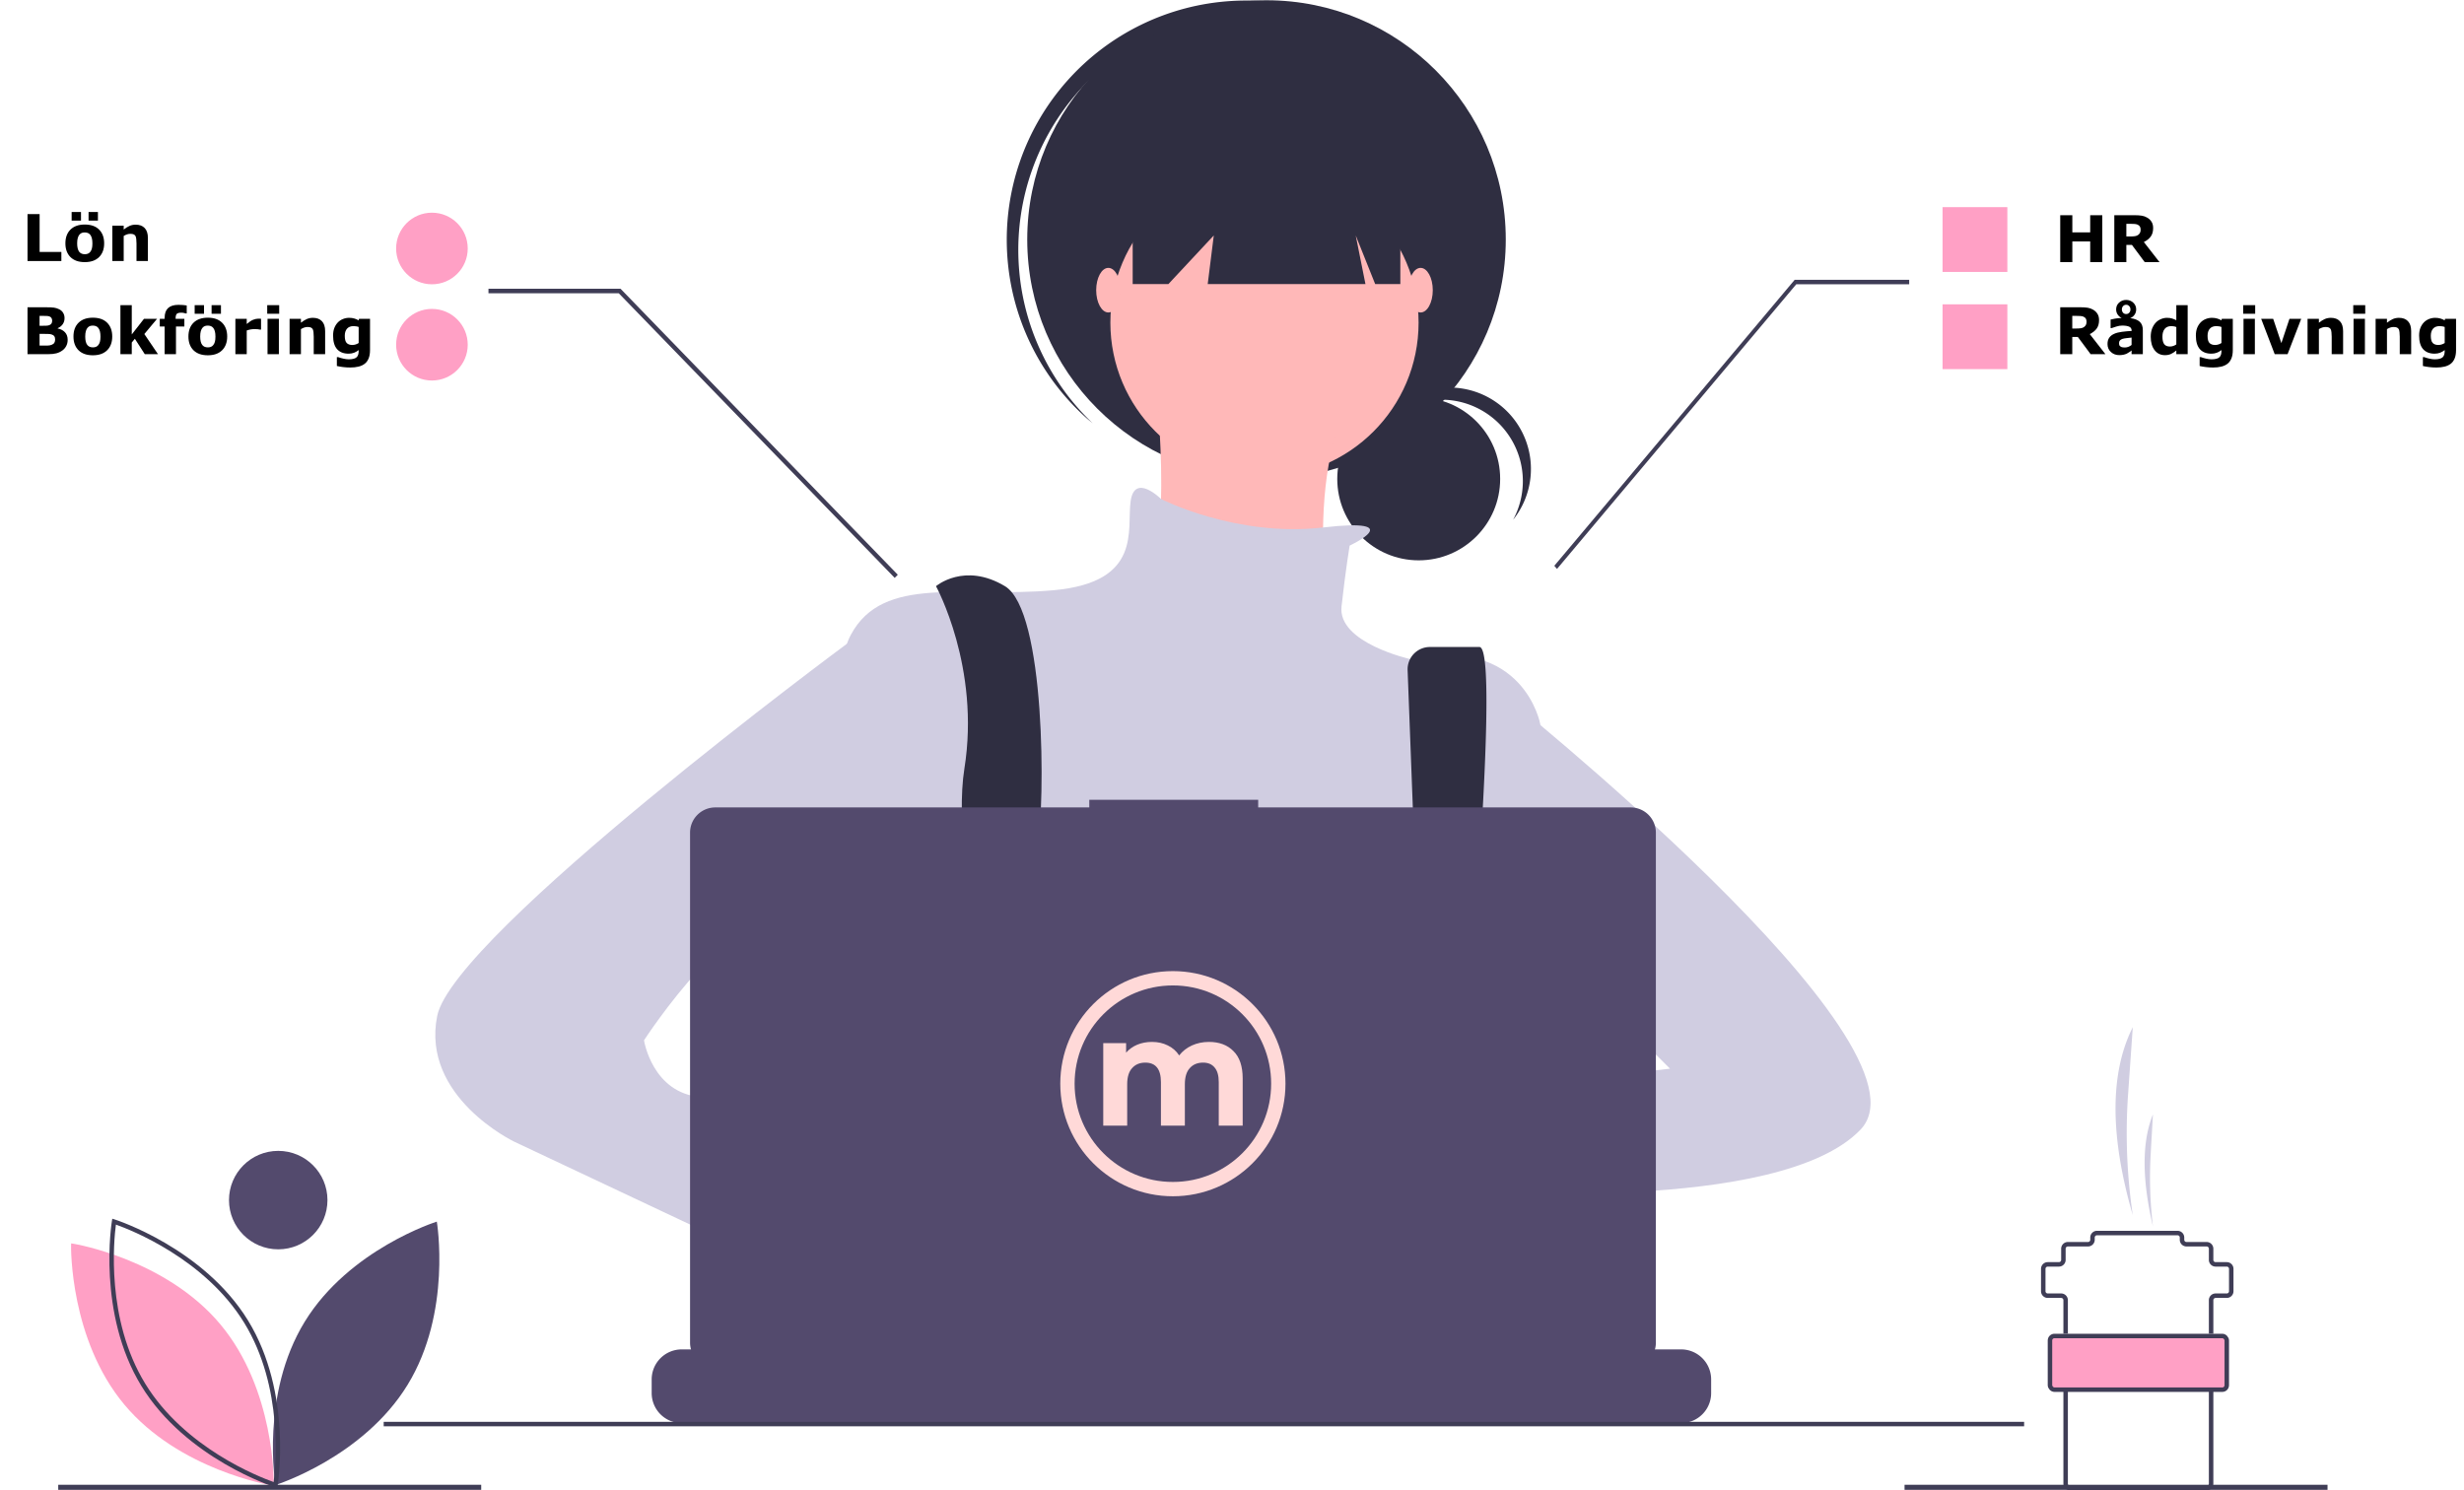 <?xml version="1.0" encoding="UTF-8" standalone="no"?>
<svg
   xmlns:dc="http://purl.org/dc/elements/1.1/"
   xmlns:cc="http://creativecommons.org/ns#"
   xmlns:rdf="http://www.w3.org/1999/02/22-rdf-syntax-ns#"
   xmlns:svg="http://www.w3.org/2000/svg"
   xmlns="http://www.w3.org/2000/svg"
   xmlns:xlink="http://www.w3.org/1999/xlink"
   xmlns:sodipodi="http://sodipodi.sourceforge.net/DTD/sodipodi-0.dtd"
   xmlns:inkscape="http://www.inkscape.org/namespaces/inkscape"
   inkscape:version="1.0 (4035a4f, 2020-05-01)"
   sodipodi:docname="melbie_main_new.svg"
   version="1.1"
   viewBox="0 0 1101 666.051"
   height="666.051"
   width="1101"
   data-name="Layer 1"
   id="f61e7f2c-3df8-44b9-b514-d2b672d0e0d5">
  <sodipodi:namedview
     inkscape:current-layer="f61e7f2c-3df8-44b9-b514-d2b672d0e0d5"
     inkscape:window-maximized="0"
     inkscape:window-y="23"
     inkscape:window-x="40"
     inkscape:cy="592.29809"
     inkscape:cx="526.47682"
     inkscape:zoom="0.55048947"
     showgrid="false"
     id="namedview1549"
     inkscape:window-height="755"
     inkscape:window-width="1234"
     inkscape:pageshadow="2"
     inkscape:pageopacity="0"
     guidetolerance="10"
     gridtolerance="10"
     objecttolerance="10"
     borderopacity="1"
     bordercolor="#666666"
     pagecolor="#ffffff" />
  <defs
     id="defs125">
    <linearGradient
       id="afa9b5ae-644d-481c-a512-b5b81b77e42b"
       x1="979.446"
       y1="738.59"
       x2="979.446"
       y2="646.785"
       gradientUnits="userSpaceOnUse">
      <stop
         offset="0"
         stop-color="gray"
         stop-opacity="0.25"
         id="stop648" />
      <stop
         offset="0.535"
         stop-color="gray"
         stop-opacity="0.12"
         id="stop650" />
      <stop
         offset="1"
         stop-color="gray"
         stop-opacity="0.1"
         id="stop652" />
    </linearGradient>
    <linearGradient
       id="bf9220ea-365d-417c-960f-9ff5535a2d22"
       x1="600.652"
       y1="650.105"
       x2="600.652"
       y2="119"
       xlink:href="#afa9b5ae-644d-481c-a512-b5b81b77e42b" />
    <linearGradient
       id="b4202d31-0de8-4369-b735-813ee4300deb"
       x1="485.72"
       y1="615.598"
       x2="485.72"
       y2="377.704"
       xlink:href="#afa9b5ae-644d-481c-a512-b5b81b77e42b" />
    <linearGradient
       y2="646.785"
       x2="979.446"
       y1="738.59"
       x1="979.446"
       gradientUnits="userSpaceOnUse"
       id="linearGradient767"
       xlink:href="#afa9b5ae-644d-481c-a512-b5b81b77e42b" />
    <linearGradient
       id="d0586609-2d1f-4894-831f-bc1bf1cfe805"
       x1="205.5"
       y1="458.72"
       x2="205.5"
       gradientUnits="userSpaceOnUse">
      <stop
         offset="0"
         stop-color="gray"
         stop-opacity="0.25"
         id="stop3161" />
      <stop
         offset="0.54"
         stop-color="gray"
         stop-opacity="0.12"
         id="stop3163" />
      <stop
         offset="1"
         stop-color="gray"
         stop-opacity="0.1"
         id="stop3165" />
    </linearGradient>
    <linearGradient
       gradientTransform="translate(2670.193,120.599)"
       id="dc1a1433-8955-4fce-8d84-3a5c46e8d5cb"
       x1="347.94"
       y1="120.14"
       x2="347.94"
       y2="40.02"
       xlink:href="#d0586609-2d1f-4894-831f-bc1bf1cfe805" />
    <linearGradient
       gradientTransform="translate(2670.193,120.599)"
       id="6583b9bd-7f21-4a55-b428-c52c7257def0"
       x1="347.94"
       y1="269.14"
       x2="347.94"
       y2="189.02"
       xlink:href="#d0586609-2d1f-4894-831f-bc1bf1cfe805" />
    <linearGradient
       gradientTransform="translate(2670.193,120.599)"
       id="d5bb9150-ad00-4040-8c31-39c92932ad3e"
       x1="347.94"
       y1="417.14"
       x2="347.94"
       y2="337.02"
       xlink:href="#d0586609-2d1f-4894-831f-bc1bf1cfe805" />
    <linearGradient
       gradientTransform="translate(1216.859,-86.068)"
       id="43ab44a3-beba-4304-ae82-955b08a7fed3"
       x1="660.91"
       y1="754.77"
       x2="660.91"
       y2="737.77"
       xlink:href="#d0586609-2d1f-4894-831f-bc1bf1cfe805" />
    <linearGradient
       gradientTransform="translate(1068.859,-158.688)"
       id="e180fe82-c096-4b7f-a7fc-e0d67eafb4b3"
       x1="810"
       y1="732"
       x2="810"
       y2="417"
       xlink:href="#d0586609-2d1f-4894-831f-bc1bf1cfe805" />
    <linearGradient
       gradientTransform="matrix(1.426,0,0,1.32,2495.192,-26.068)"
       x2="205.5"
       y1="458.72"
       x1="205.5"
       gradientUnits="userSpaceOnUse"
       id="linearGradient3400"
       xlink:href="#d0586609-2d1f-4894-831f-bc1bf1cfe805" />
  </defs>
  <title
     id="title2">dev_focus</title>
  <circle
     id="circle4"
     fill="#2f2e41"
     r="36.396"
     cy="214.02"
     cx="633.929" />
  <path
     id="path6"
     fill="#2f2e41"
     d="M693.569,295.601a36.401,36.401,0,0,1,32.039,53.669,36.387,36.387,0,1,0-60.454-39.982A36.306,36.306,0,0,1,693.569,295.601Z"
     transform="translate(-49.5 -116.975)" />
  <circle
     id="circle8"
     fill="#2f2e41"
     r="106.912"
     cy="107.031"
     cx="565.919" />
  <path
     id="path10"
     fill="#2f2e41"
     d="M531.51,157.671A106.893,106.893,0,0,1,679.677,146.461c-.874-.831-1.739-1.669-2.648-2.476A106.913,106.913,0,0,0,534.963,303.792c.908.808,1.842,1.568,2.77,2.339A106.893,106.893,0,0,1,531.51,157.671Z"
     transform="translate(-49.5 -116.975)" />
  <circle
     id="circle12"
     fill="#ffb8b8"
     r="68.859"
     cy="144.178"
     cx="565.013" />
  <path
     id="path14"
     fill="#ffb8b8"
     d="M565.587,282.898s9.06,83.356-5.436,92.416,83.356,21.745,83.356,21.745-14.497-90.604,21.745-114.161Z"
     transform="translate(-49.5 -116.975)" />
  <path
     id="path16"
     fill="#d0cde1"
     d="M652.566,360.817s26.982-12.6-11.878-8.112-72.388-12.727-72.388-12.727-11.774-11.778-13.586.906,5.436,36.242-34.429,39.866-76.107-7.248-90.604,19.933-7.248,144.966-7.248,144.966,27.181,97.852,48.926,112.349,212.013-5.436,212.013-5.436L737.734,554.709V440.548s-7.248-39.866-57.986-28.993c0,0-32.617-7.248-30.805-23.557S652.566,360.817,652.566,360.817Z"
     transform="translate(-49.5 -116.975)" />
  <path
     id="path18"
     fill="#2f2e41"
     d="M478.55,727.245c1.12-4.88,1.87-7.64,1.87-7.64l-.58-3.97-5.97-40.54-2.51-17.1c21.74-9.06,27.18-50.74,27.18-50.74l.82-.49,3.71-2.22v-.01l13.32-7.99.27-.16,5.38,3.58,10.93,7.29c38.24,28.12,77.18,27.62,101.21,23.19,14.69-2.71,23.82-6.88,23.82-6.88l26.36-8.79.82-.27.81.12,15.46,2.34.28.05,1.28.19-3.58,24.75-5.19,35.97c13.71,7.26,25.9,20.9,36.56,37.71q3.54,5.58,6.86,11.61c2.88,5.2,5.63,10.61,8.25,16.15.32.66.63,1.33.94,2,1.01,2.17,2.01,4.36,2.98,6.56H473.75c.36-2.21.72-4.32,1.07-6.35a1.548,1.548,0,0,0,.04-.21c.13-.68.25-1.34.36-2C476.44,736.795,477.62,731.285,478.55,727.245Z"
     transform="translate(-49.5 -116.975)" />
  <path
     id="path20"
     fill="#2f2e41"
     d="M467.735,378.938s19.933,36.242,12.685,81.543S502.164,618.132,502.164,618.132l21.745-5.436s-14.497-94.228-10.872-115.973,3.624-106.912-14.497-117.785S467.735,378.938,467.735,378.938Z"
     transform="translate(-49.5 -116.975)" />
  <path
     id="path22"
     fill="#2f2e41"
     d="M678.473,416.6l7.617,200.626,14.497,9.06s20.839-220.167,9.966-220.167H688.43A9.97,9.97,0,0,0,678.473,416.6Z"
     transform="translate(-49.5 -116.975)" />
  <circle
     id="circle24"
     fill="#ff3465"
     r="9.06"
     cy="487.567"
     cx="462.63" />
  <circle
     id="circle26"
     fill="#ff3465"
     r="9.06"
     cy="496.627"
     cx="643.838" />
  <polygon
     id="polygon28"
     fill="#2f2e41"
     points="506.12 58.104 506.12 126.963 522.067 126.963 542.362 105.218 539.644 126.963 610.133 126.963 605.784 105.218 614.482 126.963 625.717 126.963 625.717 58.104 506.12 58.104" />
  <ellipse
     id="ellipse30"
     fill="#ffb8b8"
     ry="9.966"
     rx="5.436"
     cy="129.681"
     cx="495.248" />
  <ellipse
     id="ellipse32"
     fill="#ffb8b8"
     ry="9.966"
     rx="5.436"
     cy="129.681"
     cx="634.778" />
  <path
     id="path34"
     fill="#ffb8b8"
     d="M721.425,612.695s-82.449-15.403-87.886,11.778,91.51,15.403,91.51,15.403Z"
     transform="translate(-49.5 -116.975)" />
  <path
     id="path36"
     fill="#d0cde1"
     d="M719.613,426.052S917.129,583.702,880.888,621.756,706.929,648.937,706.929,648.937l9.06-45.302,79.731-9.06L755.855,554.709l-36.242,3.624Z"
     transform="translate(-49.5 -116.975)" />
  <path
     id="path38"
     fill="#ffb8b8"
     d="M427.869,688.803l25.369,19.933s18.121,56.174,45.302,39.866S473.171,674.306,473.171,674.306l-30.805-10.872Z"
     transform="translate(-49.5 -116.975)" />
  <path
     id="path40"
     fill="#d0cde1"
     d="M453.238,397.058l-25.301,7.614s-175.84,130.104-183.088,166.346S279.279,627.192,279.279,627.192l157.651,74.295,16.309-43.49-74.295-38.054s5.436-10.872-16.309-12.685S337.265,581.89,337.265,581.89s43.49-67.047,67.047-52.55,30.805,25.369,30.805,25.369Z"
     transform="translate(-49.5 -116.975)" />
  <path
     style="fill:#534a6d;fill-opacity:1"
     id="path42"
     fill="#3f3d56"
     d="M814.1,733.455v6.07a13.34,13.34,0,0,1-.91,4.87,13.682,13.682,0,0,1-.97,2,13.437,13.437,0,0,1-11.55,6.56H354.12a13.437,13.437,0,0,1-11.55-6.56,13.688,13.688,0,0,1-.97-2,13.342,13.342,0,0,1-.91-4.87v-6.07a13.426,13.426,0,0,1,13.43-13.43h25.74v-2.83a.559.559,0,0,1,.56-.56h13.43a.559.559,0,0,1,.56.56v2.83h8.39v-2.83a.559.559,0,0,1,.56-.56h13.43a.559.559,0,0,1,.56.56v2.83h8.4v-2.83a.559.559,0,0,1,.56-.56h13.43a.559.559,0,0,1,.56.56v2.83h8.39v-2.83a.559.559,0,0,1,.56-.56h13.43a.559.559,0,0,1,.56.56v2.83h8.39v-2.83a.559.559,0,0,1,.56-.56h13.43a.559.559,0,0,1,.56.56v2.83h8.4v-2.83a.559.559,0,0,1,.56-.56h13.43a.559.559,0,0,1,.56.56v2.83h8.39v-2.83a.559.559,0,0,1,.56-.56h105.2a.559.559,0,0,1,.56.56v2.83h8.4v-2.83a.559.559,0,0,1,.56-.56h13.43a.566.566,0,0,1,.56.56v2.83h8.39v-2.83a.559.559,0,0,1,.56-.56h13.43a.559.559,0,0,1,.56.56v2.83h8.39v-2.83a.559.559,0,0,1,.56-.56h13.43a.559.559,0,0,1,.56.56v2.83h8.4v-2.83a.559.559,0,0,1,.56-.56h13.43a.557.557,0,0,1,.55.56v2.83h8.4v-2.83a.559.559,0,0,1,.56-.56H738a.559.559,0,0,1,.56.56v2.83h8.39v-2.83a.559.559,0,0,1,.56-.56h13.43a.559.559,0,0,1,.56.56v2.83h39.17A13.426,13.426,0,0,1,814.1,733.455Z"
     transform="translate(-49.5 -116.975)" />
  <rect
     id="rect44"
     fill="#3f3d56"
     height="2"
     width="733"
     y="635.416"
     x="171.448" />
  <path
     style="fill:#534a6d;fill-opacity:1"
     fill="#3f3d56"
     id="path46"
     d="M778.142,477.821H611.7v-3.431H536.228v3.431h-167.129a11.259,11.259,0,0,0-11.259,11.259v227.911A11.259,11.259,0,0,0,369.099,728.25H778.142a11.259,11.259,0,0,0,11.259-11.259V489.08A11.259,11.259,0,0,0,778.142,477.821Z"
     transform="translate(-49.5 -116.975)" />
  <rect
     id="rect52"
     fill="#3f3d56"
     height="2.262"
     width="189"
     y="663.551"
     x="26.02" />
  <rect
     id="rect54"
     fill="#3f3d56"
     height="2.262"
     width="189"
     y="663.551"
     x="851.02" />
  <path
     style="fill:#534a6d;fill-opacity:1"
     id="path56"
     fill="#3f3d56"
     d="M185.639,707.692c-19.911,32.506-13.061,72.941-13.061,72.941s39.133-12.269,59.044-44.775,13.061-72.941,13.061-72.941S205.55,675.185,185.639,707.692Z"
     transform="translate(-49.5 -116.975)" />
  <path
     style="fill:#ffa0c5;fill-opacity:1"
     id="path58"
     fill="#ff3465"
     d="M171.766,780.901l-1.132-.179c-.409-.065-41.158-6.817-65.562-36.015-24.404-29.199-23.817-70.5-23.809-70.914l.024-1.146,1.132.179c.409.065,41.158,6.817,65.562,36.016h0c24.404,29.198,23.817,70.499,23.809,70.913Z"
     transform="translate(-49.5 -116.975)" />
  <path
     id="path60"
     fill="#3f3d56"
     d="M173.374,781.929l-1.094-.343c-.396-.124-39.721-12.756-59.598-45.206-19.877-32.451-13.263-73.223-13.194-73.631l.191-1.13,1.094.343c.396.124,39.721,12.756,59.598,45.207h0c19.877,32.45,13.263,73.222,13.194,73.63Zm-72.081-117.678c-.905,6.843-4.514,42.336,13.095,71.084,17.609,28.747,50.867,41.658,57.373,43.962.905-6.843,4.514-42.336-13.095-71.083h0C141.056,679.466,107.798,666.555,101.293,664.251Z"
     transform="translate(-49.5 -116.975)" />
  <circle
     style="fill:#534a6d;fill-opacity:1"
     id="circle62"
     fill="#3f3d56"
     r="22"
     cy="536.328"
     cx="124.321" />
  <polygon
     style="fill:#3f3d56"
     transform="matrix(0.977,0,0,1,9.185,0)"
     id="polygon64"
     points="273.582,131.051 214,131.051 214,129.051 274.417,129.051 274.711,129.348 401.211,256.848 399.789,258.254 " />
  <polygon
     style="fill:#3f3d56"
     transform="matrix(0.847,0,0,1,106.036,0)"
     id="polygon66"
     points="882,127.051 882,125.051 821.582,125.051 821.289,125.348 694.789,252.848 696.211,254.254 822.417,127.051 " />
  <rect
     style="fill:#ffa0c5;fill-opacity:1"
     id="rect84"
     height="28.955"
     width="28.955"
     y="92.573"
     x="868" />
  <rect
     style="fill:#ffa0c5;fill-opacity:1"
     id="rect86"
     height="28.955"
     width="28.955"
     y="136.006"
     x="868" />
  <circle
     style="fill:#ffa0c5;fill-opacity:1"
     id="circle100"
     r="16"
     cy="111.051"
     cx="193" />
  <circle
     style="fill:#ffa0c5;fill-opacity:1"
     id="circle102"
     r="16"
     cy="154.051"
     cx="193" />
  <path
     id="path110"
     fill="#3f3d56"
     d="M1038.5,713.025h-2v-15a3.003,3.003,0,0,1,3-3h5a1.001,1.001,0,0,0,1-1v-10a1.001,1.001,0,0,0-1-1h-5a3.003,3.003,0,0,1-3-3v-5a1.001,1.001,0,0,0-1-1h-9a3.003,3.003,0,0,1-3-3v-1a1.001,1.001,0,0,0-1-1h-36a1.001,1.001,0,0,0-1,1v1a3.003,3.003,0,0,1-3,3h-9a1.001,1.001,0,0,0-1,1v5a3.003,3.003,0,0,1-3,3h-5a1.001,1.001,0,0,0-1,1v10a1.001,1.001,0,0,0,1,1h6a3.003,3.003,0,0,1,3,3v15h-2v-15a1.001,1.001,0,0,0-1-1h-6a3.003,3.003,0,0,1-3-3v-10a3.003,3.003,0,0,1,3-3h5a1.001,1.001,0,0,0,1-1v-5a3.003,3.003,0,0,1,3-3h9a1.001,1.001,0,0,0,1-1v-1a3.003,3.003,0,0,1,3-3h36a3.003,3.003,0,0,1,3,3v1a1.001,1.001,0,0,0,1,1h9a3.003,3.003,0,0,1,3,3v5a1.001,1.001,0,0,0,1,1h5a3.003,3.003,0,0,1,3,3v10a3.003,3.003,0,0,1-3,3h-5a1.001,1.001,0,0,0-1,1Z"
     transform="translate(-49.5 -116.975)" />
  <path
     id="path112"
     fill="#3f3d56"
     d="M1035.5,783.025h-61a3.003,3.003,0,0,1-3-3v-43h2v43a1.001,1.001,0,0,0,1,1h61a1.001,1.001,0,0,0,1-1v-43h2v43A3.003,3.003,0,0,1,1035.5,783.025Z"
     transform="translate(-49.5 -116.975)" />
  <rect
     style="fill:#ffa0c5;fill-opacity:1;stroke:#3f3d56;stroke-opacity:1;stroke-width:2;stroke-miterlimit:4;stroke-dasharray:none"
     id="rect114"
     fill="#ff3465"
     rx="2"
     height="24"
     width="79"
     y="597.051"
     x="916" />
  <path
     id="path118"
     fill="#d0cde1"
     d="M1002.5,660.025v0a249.628,249.628,0,0,1-2.095-54.111L1002.5,576.025h0c-11.542,22.966-8.933,53.192,0,84Z"
     transform="translate(-49.5 -116.975)" />
  <path
     id="path120"
     fill="#d0cde1"
     d="M1011.5,665.025v0a183.497,183.497,0,0,1-1.008-32.209L1011.5,615.025h0c-5.553,13.67-4.298,31.662,0,50Z"
     transform="translate(-49.5 -116.975)" />
  <g
     id="g3690"
     transform="translate(-1568.493,515.768)" />
  <g
     transform="translate(0,-0.735)"
     aria-label="Rådgivning"
     id="text2912"
     style="font-style:normal;font-weight:normal;font-size:28.839px;line-height:1.25;font-family:sans-serif;letter-spacing:0px;word-spacing:0px;fill:#000000;fill-opacity:1;stroke:none;stroke-width:0.721px;stroke-linecap:butt;stroke-linejoin:miter;stroke-opacity:1">
    <path
       d="m 932.34,144.474 q 0,-0.789 -0.324,-1.352 -0.324,-0.563 -1.112,-0.887 -0.549,-0.225 -1.281,-0.268 -0.732,-0.056 -1.704,-0.056 h -1.957 v 5.647 h 1.662 q 1.296,0 2.169,-0.127 0.873,-0.127 1.464,-0.577 0.563,-0.437 0.817,-0.958 0.268,-0.535 0.268,-1.422 z m 8.435,14.546 h -6.604 l -5.717,-7.689 h -2.492 v 7.689 h -5.379 v -20.968 h 9.069 q 1.859,0 3.197,0.211 1.338,0.211 2.507,0.915 1.183,0.704 1.873,1.831 0.704,1.112 0.704,2.802 0,2.323 -1.084,3.788 -1.07,1.464 -3.07,2.436 z"
       style="font-style:normal;font-variant:normal;font-weight:600;font-stretch:normal;font-family:Montserrat;-inkscape-font-specification:'Montserrat Semi-Bold';stroke-width:0.721px"
       id="path1193" />
    <path
       d="m 952.463,154.894 v -3.295 q -1.028,0.085 -2.225,0.239 -1.197,0.141 -1.817,0.338 -0.76,0.239 -1.169,0.704 -0.394,0.451 -0.394,1.197 0,0.493 0.085,0.803 0.085,0.31 0.422,0.591 0.324,0.282 0.774,0.422 0.451,0.127 1.408,0.127 0.76,0 1.535,-0.31 0.789,-0.31 1.38,-0.817 z m 0,2.45 q -0.408,0.31 -1.014,0.746 -0.606,0.437 -1.141,0.69 -0.746,0.338 -1.549,0.493 -0.803,0.169 -1.76,0.169 -2.253,0 -3.774,-1.394 -1.521,-1.394 -1.521,-3.563 0,-1.732 0.774,-2.83 0.774,-1.098 2.197,-1.732 1.408,-0.634 3.492,-0.901 2.084,-0.268 4.323,-0.394 v -0.085 q 0,-1.31 -1.07,-1.802 -1.07,-0.507 -3.154,-0.507 -1.253,0 -2.676,0.451 -1.422,0.437 -2.042,0.676 h -0.465 v -3.816 q 0.76,-0.197 1.943,-0.408 1.197,-0.211 3.013,-0.31 -1.112,-0.507 -1.802,-1.521 -0.676,-1.014 -0.676,-2.295 0,-1.817 1.296,-3.028 1.31,-1.211 3.182,-1.211 1.887,0 3.182,1.225 1.296,1.211 1.296,3.013 0,1.366 -0.746,2.408 -0.746,1.042 -1.929,1.493 2.816,0.324 4.225,1.591 1.422,1.253 1.422,3.76 v 10.758 h -5.027 z m -0.507,-18.32 q 0,-0.873 -0.549,-1.479 -0.535,-0.606 -1.366,-0.606 -0.831,0 -1.38,0.606 -0.535,0.591 -0.535,1.479 0,0.887 0.535,1.479 0.535,0.577 1.38,0.577 0.845,0 1.38,-0.591 0.535,-0.591 0.535,-1.464 z"
       style="font-style:normal;font-variant:normal;font-weight:600;font-stretch:normal;font-family:Montserrat;-inkscape-font-specification:'Montserrat Semi-Bold';stroke-width:0.721px"
       id="path1195" />
    <path
       d="m 977.528,159.02 h -5.069 v -1.648 q -1.31,1.07 -2.45,1.577 -1.141,0.507 -2.633,0.507 -2.887,0 -4.619,-2.225 -1.732,-2.225 -1.732,-5.999 0,-2.014 0.577,-3.563 0.591,-1.563 1.605,-2.676 0.958,-1.056 2.323,-1.633 1.366,-0.591 2.732,-0.591 1.422,0 2.323,0.31 0.915,0.296 1.873,0.76 v -6.731 h 5.069 z m -5.069,-4.365 v -7.759 q -0.535,-0.225 -1.127,-0.324 -0.591,-0.099 -1.084,-0.099 -2,0 -2.999,1.253 -1,1.239 -1,3.45 0,2.323 0.803,3.38 0.803,1.042 2.577,1.042 0.69,0 1.464,-0.253 0.774,-0.268 1.366,-0.69 z"
       style="font-style:normal;font-variant:normal;font-weight:600;font-stretch:normal;font-family:Montserrat;-inkscape-font-specification:'Montserrat Semi-Bold';stroke-width:0.721px"
       id="path1197" />
    <path
       d="m 997.693,157.203 q 0,2.225 -0.634,3.746 -0.634,1.521 -1.774,2.38 -1.141,0.873 -2.76,1.253 -1.605,0.394 -3.633,0.394 -1.648,0 -3.253,-0.197 -1.591,-0.197 -2.76,-0.479 v -3.957 h 0.62 q 0.929,0.366 2.267,0.662 1.338,0.31 2.394,0.31 1.408,0 2.281,-0.268 0.887,-0.253 1.352,-0.732 0.437,-0.451 0.634,-1.155 0.197,-0.704 0.197,-1.69 v -0.296 q -0.915,0.746 -2.028,1.183 -1.112,0.437 -2.478,0.437 -3.323,0 -5.126,-2 -1.802,-2 -1.802,-6.083 0,-1.957 0.549,-3.38 0.549,-1.422 1.549,-2.478 0.929,-0.986 2.281,-1.535 1.366,-0.549 2.788,-0.549 1.281,0 2.323,0.31 1.056,0.296 1.915,0.831 l 0.183,-0.704 h 4.915 z m -5.069,-3.168 v -7.168 q -0.437,-0.183 -1.07,-0.282 -0.634,-0.113 -1.141,-0.113 -2,0 -2.999,1.155 -1,1.141 -1,3.197 0,2.281 0.845,3.182 0.859,0.901 2.535,0.901 0.76,0 1.493,-0.239 0.732,-0.239 1.338,-0.634 z"
       style="font-style:normal;font-variant:normal;font-weight:600;font-stretch:normal;font-family:Montserrat;-inkscape-font-specification:'Montserrat Semi-Bold';stroke-width:0.721px"
       id="path1199" />
    <path
       d="m 1007.55,159.02 h -5.069 v -15.814 h 5.069 z m 0.141,-18.067 h -5.351 v -3.844 h 5.351 z"
       style="font-style:normal;font-variant:normal;font-weight:600;font-stretch:normal;font-family:Montserrat;-inkscape-font-specification:'Montserrat Semi-Bold';stroke-width:0.721px"
       id="path1201" />
    <path
       d="m 1028.264,143.206 -6.097,15.814 h -5.745 l -6.055,-15.814 h 5.365 l 3.661,10.871 3.619,-10.871 z"
       style="font-style:normal;font-variant:normal;font-weight:600;font-stretch:normal;font-family:Montserrat;-inkscape-font-specification:'Montserrat Semi-Bold';stroke-width:0.721px"
       id="path1203" />
    <path
       d="m 1046.979,159.02 h -5.098 v -7.843 q 0,-0.958 -0.099,-1.901 -0.099,-0.958 -0.338,-1.408 -0.282,-0.521 -0.831,-0.76 -0.535,-0.239 -1.507,-0.239 -0.69,0 -1.408,0.225 -0.704,0.225 -1.535,0.718 v 11.209 h -5.069 v -15.814 h 5.069 v 1.746 q 1.352,-1.056 2.591,-1.619 1.253,-0.563 2.774,-0.563 2.563,0 3.999,1.493 1.45,1.493 1.45,4.464 z"
       style="font-style:normal;font-variant:normal;font-weight:600;font-stretch:normal;font-family:Montserrat;-inkscape-font-specification:'Montserrat Semi-Bold';stroke-width:0.721px"
       id="path1205" />
    <path
       d="m 1056.724,159.02 h -5.069 v -15.814 h 5.069 z m 0.141,-18.067 h -5.351 v -3.844 h 5.351 z"
       style="font-style:normal;font-variant:normal;font-weight:600;font-stretch:normal;font-family:Montserrat;-inkscape-font-specification:'Montserrat Semi-Bold';stroke-width:0.721px"
       id="path1207" />
    <path
       d="m 1077.395,159.02 h -5.098 v -7.843 q 0,-0.958 -0.099,-1.901 -0.099,-0.958 -0.338,-1.408 -0.282,-0.521 -0.831,-0.76 -0.535,-0.239 -1.507,-0.239 -0.69,0 -1.408,0.225 -0.704,0.225 -1.535,0.718 v 11.209 h -5.069 v -15.814 h 5.069 v 1.746 q 1.352,-1.056 2.591,-1.619 1.253,-0.563 2.774,-0.563 2.563,0 3.999,1.493 1.45,1.493 1.45,4.464 z"
       style="font-style:normal;font-variant:normal;font-weight:600;font-stretch:normal;font-family:Montserrat;-inkscape-font-specification:'Montserrat Semi-Bold';stroke-width:0.721px"
       id="path1209" />
    <path
       d="m 1097.448,157.203 q 0,2.225 -0.634,3.746 -0.634,1.521 -1.774,2.38 -1.141,0.873 -2.76,1.253 -1.605,0.394 -3.633,0.394 -1.647,0 -3.253,-0.197 -1.591,-0.197 -2.76,-0.479 v -3.957 h 0.62 q 0.929,0.366 2.267,0.662 1.338,0.31 2.394,0.31 1.408,0 2.281,-0.268 0.887,-0.253 1.352,-0.732 0.436,-0.451 0.634,-1.155 0.197,-0.704 0.197,-1.69 v -0.296 q -0.915,0.746 -2.028,1.183 -1.112,0.437 -2.478,0.437 -3.323,0 -5.126,-2 -1.802,-2 -1.802,-6.083 0,-1.957 0.549,-3.38 0.549,-1.422 1.549,-2.478 0.929,-0.986 2.281,-1.535 1.366,-0.549 2.788,-0.549 1.282,0 2.324,0.31 1.056,0.296 1.915,0.831 l 0.183,-0.704 h 4.915 z m -5.069,-3.168 v -7.168 q -0.436,-0.183 -1.07,-0.282 -0.634,-0.113 -1.141,-0.113 -2,0 -2.999,1.155 -1,1.141 -1,3.197 0,2.281 0.845,3.182 0.859,0.901 2.535,0.901 0.76,0 1.493,-0.239 0.732,-0.239 1.338,-0.634 z"
       style="font-style:normal;font-variant:normal;font-weight:600;font-stretch:normal;font-family:Montserrat;-inkscape-font-specification:'Montserrat Semi-Bold';stroke-width:0.721px"
       id="path1211" />
  </g>
  <g
     aria-label="HR"
     id="text2916"
     style="font-style:normal;font-weight:normal;font-size:28.839px;line-height:1.25;font-family:sans-serif;letter-spacing:0px;word-spacing:0px;fill:#000000;fill-opacity:1;stroke:none;stroke-width:0.721px;stroke-linecap:butt;stroke-linejoin:miter;stroke-opacity:1">
    <path
       d="m 939.381,117.145 h -5.407 v -9.238 h -7.984 v 9.238 h -5.407 V 96.177 h 5.407 v 7.675 h 7.984 v -7.675 h 5.407 z"
       style="font-style:normal;font-variant:normal;font-weight:600;font-stretch:normal;font-family:Montserrat;-inkscape-font-specification:'Montserrat Semi-Bold';stroke-width:0.721px"
       id="path1214" />
    <path
       d="m 956.504,102.598 q 0,-0.789 -0.324,-1.352 -0.324,-0.563 -1.112,-0.887 -0.549,-0.225 -1.281,-0.268 -0.732,-0.056 -1.704,-0.056 h -1.957 v 5.647 h 1.662 q 1.296,0 2.169,-0.127 0.873,-0.127 1.464,-0.577 0.563,-0.437 0.817,-0.958 0.268,-0.535 0.268,-1.422 z m 8.435,14.546 h -6.604 l -5.717,-7.689 h -2.492 v 7.689 h -5.379 V 96.177 h 9.069 q 1.859,0 3.197,0.211 1.338,0.211 2.507,0.915 1.183,0.704 1.873,1.831 0.704,1.112 0.704,2.802 0,2.323 -1.084,3.788 -1.07,1.464 -3.07,2.436 z"
       style="font-style:normal;font-variant:normal;font-weight:600;font-stretch:normal;font-family:Montserrat;-inkscape-font-specification:'Montserrat Semi-Bold';stroke-width:0.721px"
       id="path1216" />
  </g>
  <g
     transform="translate(0,-0.954)"
     aria-label="Lön"
     id="text2920"
     style="font-style:normal;font-weight:normal;font-size:28.839px;line-height:1.25;font-family:sans-serif;letter-spacing:0px;word-spacing:0px;fill:#000000;fill-opacity:1;stroke:none;stroke-width:0.721px;stroke-linecap:butt;stroke-linejoin:miter;stroke-opacity:1">
    <path
       d="M 27.42,117.606 H 12.296 V 96.638 h 5.407 v 16.912 h 9.716 z"
       style="font-style:normal;font-variant:normal;font-weight:600;font-stretch:normal;font-family:Montserrat;-inkscape-font-specification:'Montserrat Semi-Bold';stroke-width:0.721px"
       id="path1186" />
    <path
       d="m 46.543,109.706 q 0,3.901 -2.281,6.154 -2.267,2.239 -6.379,2.239 -4.112,0 -6.393,-2.239 -2.267,-2.253 -2.267,-6.154 0,-3.929 2.281,-6.168 2.295,-2.239 6.379,-2.239 4.14,0 6.393,2.253 2.267,2.253 2.267,6.154 z m -6.238,3.844 q 0.493,-0.606 0.732,-1.45 0.253,-0.859 0.253,-2.366 0,-1.394 -0.253,-2.338 -0.253,-0.943 -0.704,-1.507 -0.451,-0.577 -1.084,-0.817 -0.634,-0.239 -1.366,-0.239 -0.732,0 -1.31,0.197 -0.563,0.197 -1.084,0.789 -0.465,0.549 -0.746,1.507 -0.268,0.958 -0.268,2.408 0,1.296 0.239,2.253 0.239,0.943 0.704,1.521 0.451,0.549 1.07,0.803 0.634,0.253 1.436,0.253 0.69,0 1.31,-0.225 0.634,-0.239 1.07,-0.789 z m 3.45,-14.011 h -4.182 v -3.844 h 4.182 z m -7.562,0 H 32.01 v -3.844 h 4.182 z"
       style="font-style:normal;font-variant:normal;font-weight:600;font-stretch:normal;font-family:Montserrat;-inkscape-font-specification:'Montserrat Semi-Bold';stroke-width:0.721px"
       id="path1188" />
    <path
       d="m 66.088,117.606 h -5.098 v -7.843 q 0,-0.958 -0.099,-1.901 -0.099,-0.958 -0.338,-1.408 -0.282,-0.521 -0.831,-0.76 -0.535,-0.239 -1.507,-0.239 -0.69,0 -1.408,0.225 -0.704,0.225 -1.535,0.718 v 11.209 h -5.069 v -15.814 h 5.069 v 1.746 q 1.352,-1.056 2.591,-1.619 1.253,-0.563 2.774,-0.563 2.563,0 3.999,1.493 1.45,1.493 1.45,4.464 z"
       style="font-style:normal;font-variant:normal;font-weight:600;font-stretch:normal;font-family:Montserrat;-inkscape-font-specification:'Montserrat Semi-Bold';stroke-width:0.721px"
       id="path1190" />
  </g>
  <g
     aria-label="Bokföring"
     id="text2924"
     style="font-style:normal;font-weight:normal;font-size:28.839px;line-height:1.25;font-family:sans-serif;letter-spacing:0px;word-spacing:0px;fill:#000000;fill-opacity:1;stroke:none;stroke-width:0.721px;stroke-linecap:butt;stroke-linejoin:miter;stroke-opacity:1">
    <path
       d="m 30.236,151.863 q 0,1.521 -0.62,2.718 -0.606,1.197 -1.676,1.986 -1.239,0.929 -2.732,1.324 -1.479,0.394 -3.76,0.394 h -9.153 v -20.968 h 8.139 q 2.535,0 3.703,0.169 1.183,0.169 2.338,0.746 1.197,0.606 1.774,1.633 0.591,1.014 0.591,2.323 0,1.521 -0.803,2.69 -0.803,1.155 -2.267,1.802 v 0.113 q 2.056,0.408 3.253,1.69 1.211,1.281 1.211,3.38 z m -6.928,-8.618 q 0,-0.521 -0.268,-1.042 -0.253,-0.521 -0.915,-0.774 -0.591,-0.225 -1.479,-0.239 -0.873,-0.028 -2.464,-0.028 h -0.507 v 4.436 h 0.845 q 1.281,0 2.183,-0.042 0.901,-0.042 1.422,-0.282 0.732,-0.324 0.958,-0.831 0.225,-0.521 0.225,-1.197 z m 1.324,8.534 q 0,-1 -0.394,-1.535 -0.38,-0.549 -1.31,-0.817 -0.634,-0.183 -1.746,-0.197 -1.112,-0.014 -2.323,-0.014 h -1.183 v 5.224 h 0.394 q 2.281,0 3.267,-0.014 0.986,-0.014 1.817,-0.366 0.845,-0.352 1.155,-0.929 0.324,-0.591 0.324,-1.352 z"
       style="font-style:normal;font-variant:normal;font-weight:600;font-stretch:normal;font-family:Montserrat;-inkscape-font-specification:'Montserrat Semi-Bold';stroke-width:0.721px"
       id="path1167" />
    <path
       d="m 50.148,150.385 q 0,3.901 -2.281,6.154 -2.267,2.239 -6.379,2.239 -4.112,0 -6.393,-2.239 -2.267,-2.253 -2.267,-6.154 0,-3.929 2.281,-6.168 2.295,-2.239 6.379,-2.239 4.14,0 6.393,2.253 2.267,2.253 2.267,6.154 z m -6.238,3.844 q 0.493,-0.606 0.732,-1.45 0.253,-0.859 0.253,-2.366 0,-1.394 -0.253,-2.338 -0.253,-0.943 -0.704,-1.507 -0.451,-0.577 -1.084,-0.817 -0.634,-0.239 -1.366,-0.239 -0.732,0 -1.31,0.197 -0.563,0.197 -1.084,0.789 -0.465,0.549 -0.746,1.507 -0.268,0.958 -0.268,2.408 0,1.296 0.239,2.253 0.239,0.943 0.704,1.521 0.451,0.549 1.07,0.803 0.634,0.253 1.436,0.253 0.69,0 1.31,-0.225 0.634,-0.239 1.07,-0.789 z"
       style="font-style:normal;font-variant:normal;font-weight:600;font-stretch:normal;font-family:Montserrat;-inkscape-font-specification:'Montserrat Semi-Bold';stroke-width:0.721px"
       id="path1169" />
    <path
       d="m 70.594,158.285 h -5.9 l -4.436,-6.886 -1.38,1.676 v 5.21 h -5.069 v -21.911 h 5.069 v 13.082 l 5.464,-6.985 h 5.844 l -5.689,6.816 z"
       style="font-style:normal;font-variant:normal;font-weight:600;font-stretch:normal;font-family:Montserrat;-inkscape-font-specification:'Montserrat Semi-Bold';stroke-width:0.721px"
       id="path1171" />
    <path
       d="m 83.437,140.091 h -0.38 q -0.338,-0.099 -0.887,-0.225 -0.535,-0.127 -1.155,-0.127 -1.493,0 -2.028,0.535 -0.521,0.535 -0.521,2.07 v 0.127 h 3.915 v 3.436 h -3.746 v 12.378 h -5.069 v -12.378 h -2.169 v -3.436 h 2.169 v -0.437 q 0,-2.901 1.535,-4.351 1.549,-1.45 4.675,-1.45 1.127,0 2.042,0.085 0.915,0.07 1.619,0.197 z"
       style="font-style:normal;font-variant:normal;font-weight:600;font-stretch:normal;font-family:Montserrat;-inkscape-font-specification:'Montserrat Semi-Bold';stroke-width:0.721px"
       id="path1173" />
    <path
       d="m 101.518,150.385 q 0,3.901 -2.281,6.154 -2.267,2.239 -6.379,2.239 -4.112,0 -6.393,-2.239 -2.267,-2.253 -2.267,-6.154 0,-3.929 2.281,-6.168 2.295,-2.239 6.379,-2.239 4.14,0 6.393,2.253 2.267,2.253 2.267,6.154 z m -6.238,3.844 q 0.493,-0.606 0.732,-1.45 0.253,-0.859 0.253,-2.366 0,-1.394 -0.253,-2.338 -0.253,-0.943 -0.704,-1.507 -0.451,-0.577 -1.084,-0.817 -0.634,-0.239 -1.366,-0.239 -0.732,0 -1.31,0.197 -0.563,0.197 -1.084,0.789 -0.465,0.549 -0.746,1.507 -0.268,0.958 -0.268,2.408 0,1.296 0.239,2.253 0.239,0.943 0.704,1.521 0.451,0.549 1.07,0.803 0.634,0.253 1.436,0.253 0.69,0 1.31,-0.225 0.634,-0.239 1.07,-0.789 z m 3.45,-14.011 h -4.182 v -3.844 h 4.182 z m -7.562,0 h -4.182 v -3.844 h 4.182 z"
       style="font-style:normal;font-variant:normal;font-weight:600;font-stretch:normal;font-family:Montserrat;-inkscape-font-specification:'Montserrat Semi-Bold';stroke-width:0.721px"
       id="path1175" />
    <path
       d="m 116.641,147.301 h -0.451 q -0.324,-0.113 -1.042,-0.169 -0.718,-0.056 -1.197,-0.056 -1.084,0 -1.915,0.141 -0.831,0.141 -1.788,0.479 v 10.589 h -5.069 v -15.814 h 5.069 v 2.323 q 1.676,-1.436 2.915,-1.901 1.239,-0.479 2.281,-0.479 0.268,0 0.606,0.014 0.338,0.014 0.591,0.042 z"
       style="font-style:normal;font-variant:normal;font-weight:600;font-stretch:normal;font-family:Montserrat;-inkscape-font-specification:'Montserrat Semi-Bold';stroke-width:0.721px"
       id="path1177" />
    <path
       d="m 124.612,158.285 h -5.069 v -15.814 h 5.069 z m 0.141,-18.067 h -5.351 v -3.844 h 5.351 z"
       style="font-style:normal;font-variant:normal;font-weight:600;font-stretch:normal;font-family:Montserrat;-inkscape-font-specification:'Montserrat Semi-Bold';stroke-width:0.721px"
       id="path1179" />
    <path
       d="m 145.283,158.285 h -5.098 v -7.843 q 0,-0.958 -0.099,-1.901 -0.099,-0.958 -0.338,-1.408 -0.282,-0.521 -0.831,-0.76 -0.535,-0.239 -1.507,-0.239 -0.69,0 -1.408,0.225 -0.704,0.225 -1.535,0.718 v 11.209 h -5.069 v -15.814 h 5.069 v 1.746 q 1.352,-1.056 2.591,-1.619 1.253,-0.563 2.774,-0.563 2.563,0 3.999,1.493 1.45,1.493 1.45,4.464 z"
       style="font-style:normal;font-variant:normal;font-weight:600;font-stretch:normal;font-family:Montserrat;-inkscape-font-specification:'Montserrat Semi-Bold';stroke-width:0.721px"
       id="path1181" />
    <path
       d="m 165.336,156.468 q 0,2.225 -0.634,3.746 -0.634,1.521 -1.774,2.38 -1.141,0.873 -2.76,1.253 -1.605,0.394 -3.633,0.394 -1.648,0 -3.253,-0.197 -1.591,-0.197 -2.76,-0.479 v -3.957 h 0.62 q 0.929,0.366 2.267,0.662 1.338,0.31 2.394,0.31 1.408,0 2.281,-0.268 0.887,-0.253 1.352,-0.732 0.437,-0.451 0.634,-1.155 0.197,-0.704 0.197,-1.69 v -0.296 q -0.915,0.746 -2.028,1.183 -1.112,0.437 -2.478,0.437 -3.323,0 -5.126,-2 -1.802,-2 -1.802,-6.083 0,-1.957 0.549,-3.38 0.549,-1.422 1.549,-2.478 0.929,-0.986 2.281,-1.535 1.366,-0.549 2.788,-0.549 1.281,0 2.323,0.31 1.056,0.296 1.915,0.831 l 0.183,-0.704 h 4.915 z m -5.069,-3.168 v -7.168 q -0.437,-0.183 -1.07,-0.282 -0.634,-0.113 -1.141,-0.113 -2,0 -2.999,1.155 -1,1.141 -1,3.197 0,2.281 0.845,3.182 0.859,0.901 2.535,0.901 0.76,0 1.493,-0.239 0.732,-0.239 1.338,-0.634 z"
       style="font-style:normal;font-variant:normal;font-weight:600;font-stretch:normal;font-family:Montserrat;-inkscape-font-specification:'Montserrat Semi-Bold';stroke-width:0.721px"
       id="path1183" />
  </g>
  <g
     style="fill:#534a6d;fill-opacity:1"
     id="g897"
     transform="matrix(1.333,0,0,1.333,375.175,315.546)">
    <path
       id="path899"
       style="fill:#534a6d;fill-opacity:1;fill-rule:nonzero;stroke:#ffd9d8;stroke-width:4.8;stroke-linecap:butt;stroke-linejoin:miter;stroke-miterlimit:4;stroke-dasharray:none;stroke-opacity:1"
       d="m 147.051,126.598 c 0,19.519 -15.821,35.343 -35.34,35.343 -19.52,0 -35.344,-15.824 -35.344,-35.343 0,-19.516 15.824,-35.34 35.344,-35.34 19.519,0 35.34,15.824 35.34,35.34" />
  </g>
  <path
     id="path901"
     style="fill:#ffd9d8;fill-opacity:1;fill-rule:nonzero;stroke:none;stroke-width:1.333"
     d="m 540.194,465.634 c 4.615,0 8.271,1.371 10.963,4.115 2.745,2.693 4.115,6.761 4.115,12.199 v 21.109 h -10.692 v -19.464 c 0,-2.927 -0.62,-5.093 -1.849,-6.516 -1.188,-1.457 -2.901,-2.192 -5.141,-2.192 -2.515,0 -4.499,0.823 -5.963,2.468 -1.464,1.6 -2.193,4 -2.193,7.199 v 18.505 h -10.692 v -19.464 c 0,-5.801 -2.333,-8.708 -6.995,-8.708 -2.464,0 -4.428,0.823 -5.891,2.468 -1.464,1.6 -2.193,4 -2.193,7.199 v 18.505 H 492.97 v -36.875 h 10.208 v 4.249 c 1.375,-1.552 3.041,-2.745 5.005,-3.568 2.011,-0.823 4.203,-1.229 6.577,-1.229 2.609,0 4.959,0.527 7.063,1.579 2.104,1.005 3.792,2.489 5.073,4.453 1.505,-1.917 3.407,-3.401 5.688,-4.453 2.333,-1.052 4.869,-1.579 7.609,-1.579" />
</svg>
